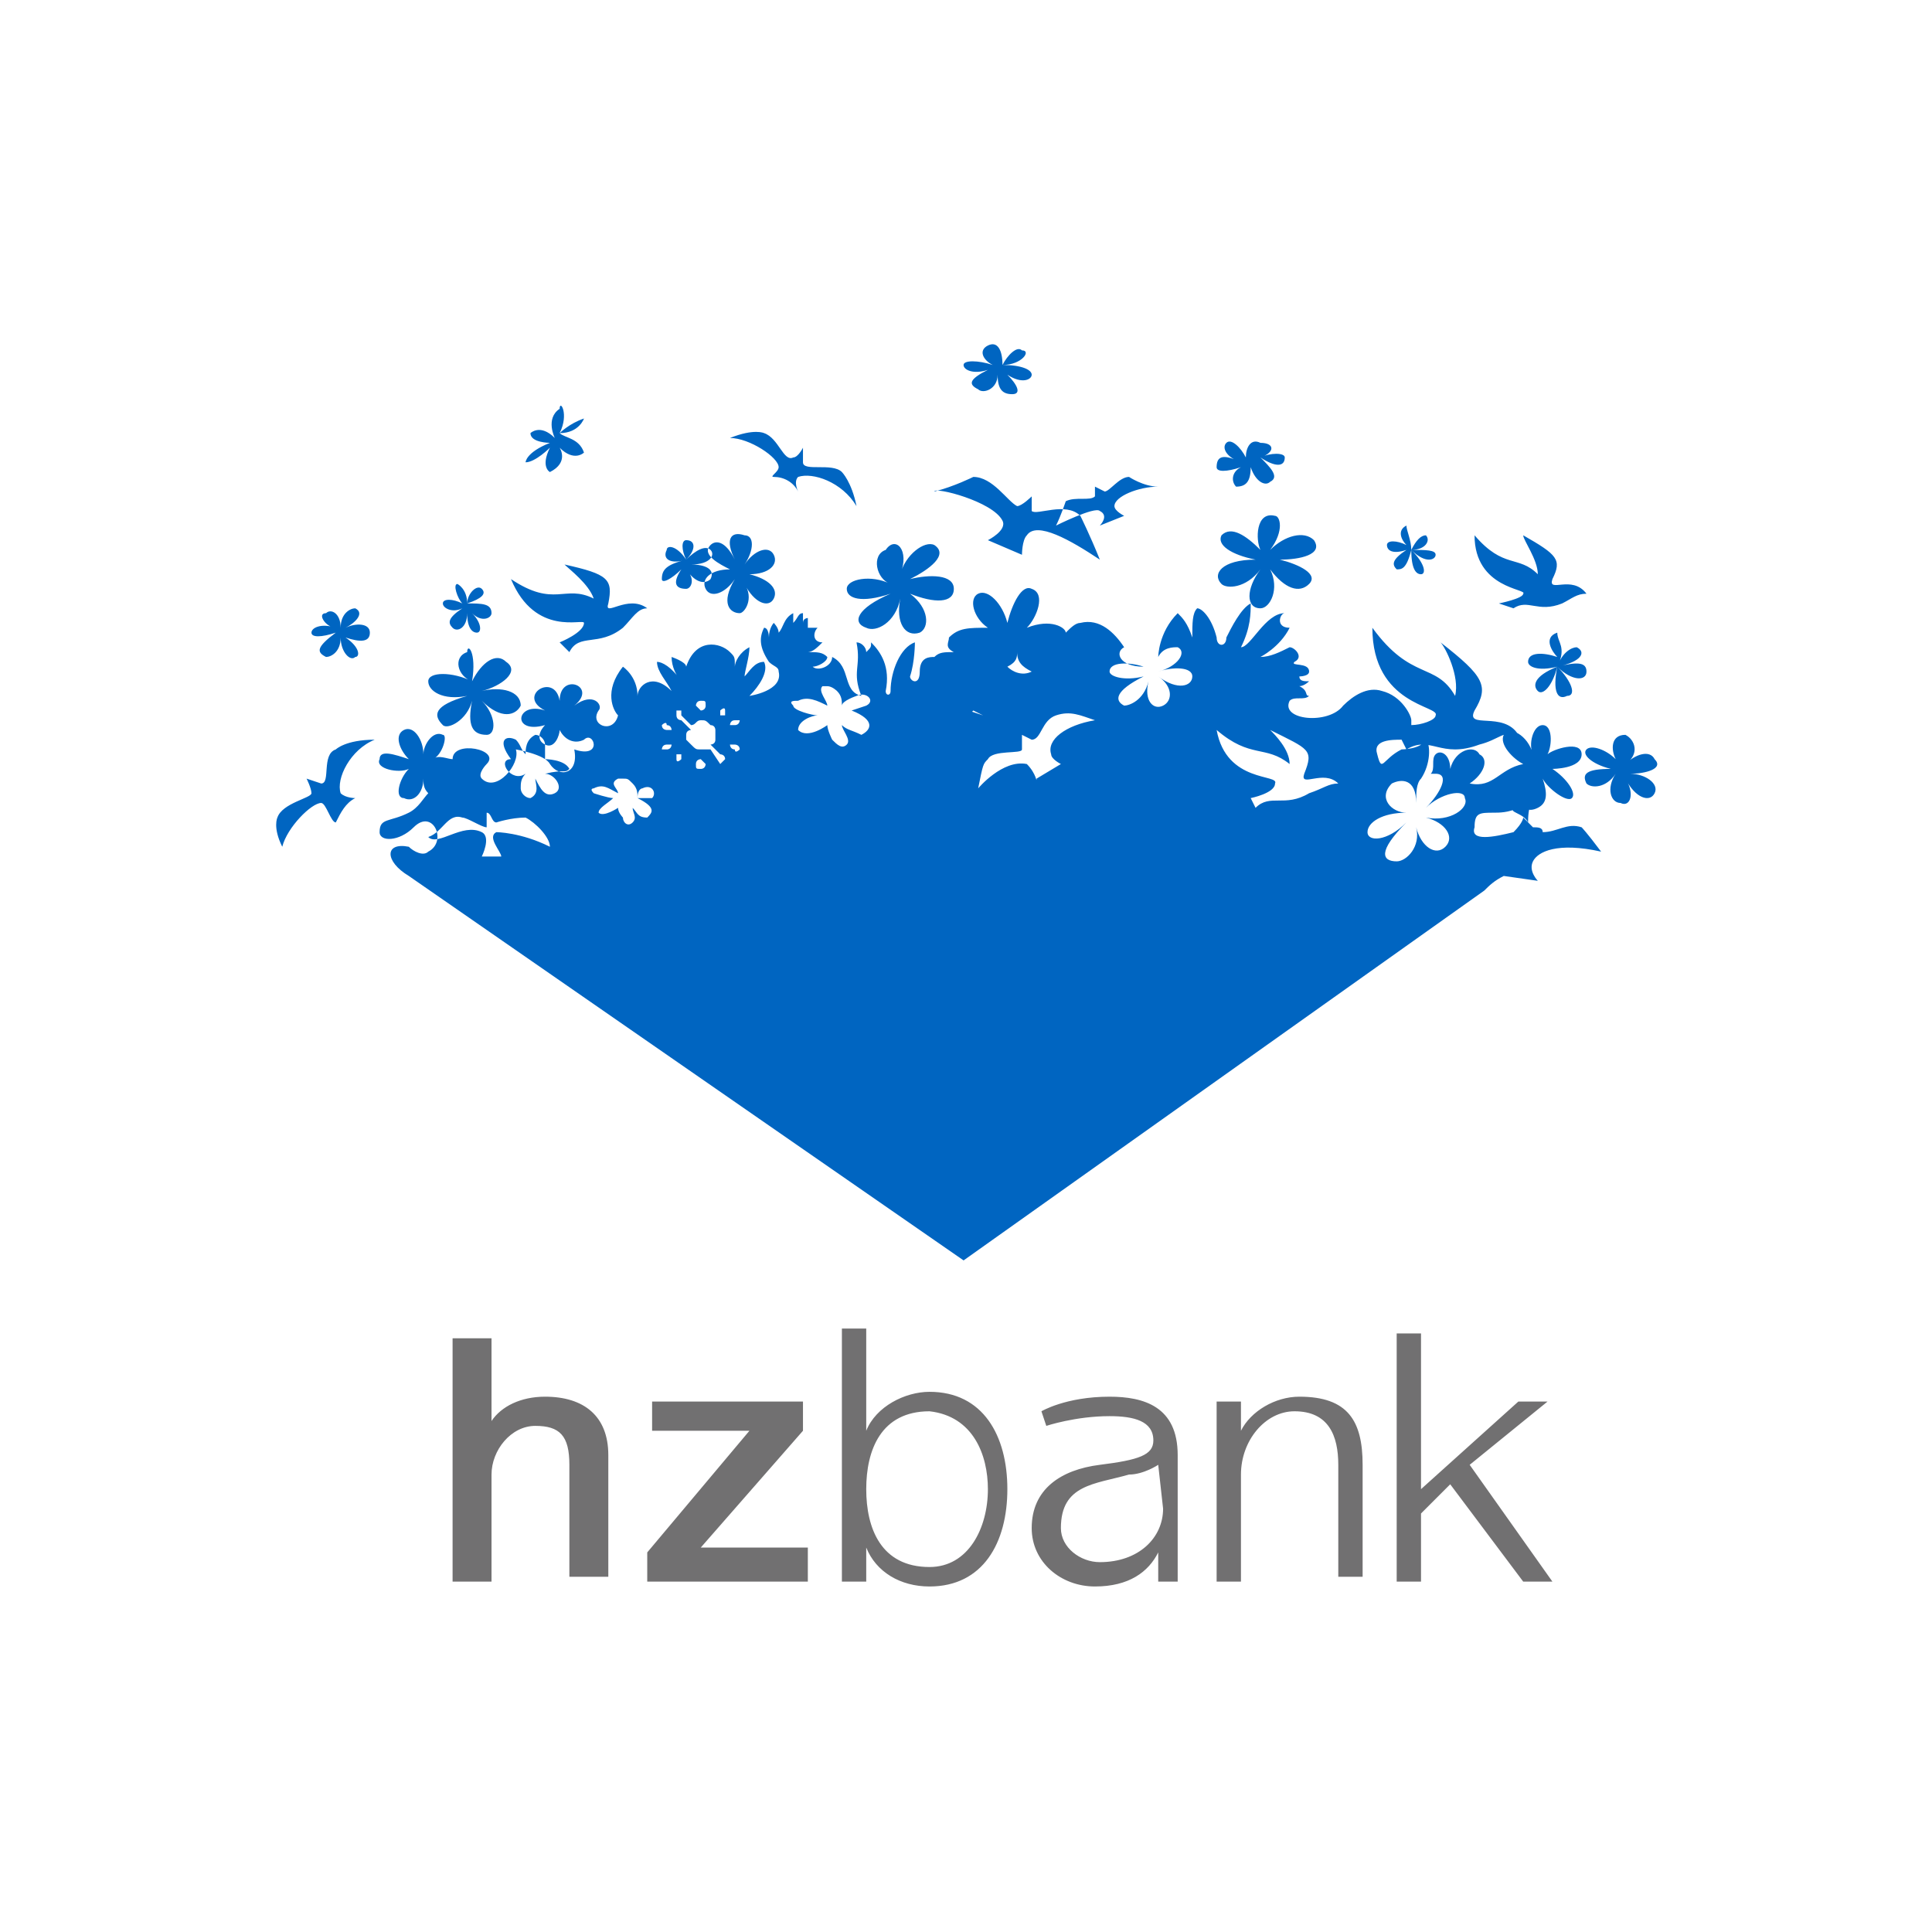 <?xml version="1.0" standalone="no"?><!DOCTYPE svg PUBLIC "-//W3C//DTD SVG 1.1//EN" "http://www.w3.org/Graphics/SVG/1.1/DTD/svg11.dtd"><svg t="1556191420348" class="icon" style="" viewBox="0 0 1024 1024" version="1.1" xmlns="http://www.w3.org/2000/svg" p-id="9511" xmlns:xlink="http://www.w3.org/1999/xlink" width="200" height="200"><defs><style type="text/css"></style></defs><path d="M296.625 229.562s5.159-5.159 12.897-7.738c0 0-2.579 7.738-12.897 7.738 2.579 2.579 10.317 2.579 12.897 10.317 0 0-5.159 5.159-12.897-2.579 0 0 5.159 7.738-5.159 12.897 0 0-5.159-2.579 0-12.897 0 0-7.738 7.738-12.897 7.738 0 0 0-5.159 12.897-10.317 0 0-10.317 0-10.317-5.159 0 0 5.159-5.159 12.897 2.579 0 0-5.159-10.317 2.579-15.476 0-5.159 5.159 2.579 0 12.897z m154.761 147.023c12.897 5.159 10.317 10.317 5.159 12.897-5.159-2.579-7.738-2.579-10.317-5.159 0 2.579 5.159 7.738 2.579 10.317s-5.159 0-7.738-2.579c0 0-2.579-5.159-2.579-7.738 0 0-10.317 7.738-15.476 2.579 0-5.159 7.738-7.738 10.317-7.738-2.579 0-12.897-2.579-12.897-5.159-2.579-2.579 0-2.579 2.579-2.579 5.159-2.579 10.317 0 15.476 2.579 0-2.579-5.159-7.738-2.579-10.317h2.579c2.579 0 5.159 2.579 5.159 2.579 2.579 2.579 2.579 5.159 2.579 7.738 0-2.579 7.738-5.159 7.738-5.159 5.159-2.579 10.317 2.579 5.159 5.159l-7.738 2.579z m-188.292 64.484c-5.159 2.579 2.579 10.317 2.579 12.897h-10.317s5.159-10.317 0-12.897c-10.317-5.159-23.214 7.738-28.373 2.579 7.738-2.579 10.317-12.897 18.055-10.317 2.579 0 10.317 5.159 12.897 5.159v-7.738c2.579 0 2.579 5.159 5.159 5.159 0 0 7.738-2.579 15.476-2.579 5.159 2.579 12.897 10.317 12.897 15.476-15.476-7.738-28.373-7.738-28.373-7.738z m381.743-54.166c18.055 15.476 25.793 7.738 38.69 18.055 0-7.738-7.738-15.476-10.317-18.055 20.635 10.317 23.214 10.317 18.055 23.214-2.579 7.738 10.317-2.579 18.055 5.159-5.159 0-7.738 2.579-15.476 5.159-12.897 7.738-20.635 0-28.373 7.738l-2.579-5.159s12.897-2.579 12.897-7.738c2.579-5.159-25.793 0-30.952-28.373z m165.078 49.008c0-2.579 0-7.738 2.579-12.897 0 0-10.317 0-10.317 5.159-2.579 2.579 5.159 2.579 7.738 7.738z m-247.617-95.436c-5.159 0-10.317 0-18.055-2.579 5.159 2.579 10.317 10.317 7.738 12.897 5.159-2.579 10.317-7.738 10.317-10.317z m-15.476 15.476c-5.159 2.579-10.317 0-12.897-2.579 5.159-2.579 5.159-5.159 5.159-7.738 0 5.159 2.579 7.738 7.738 10.317z m-20.635-12.897z m-255.355 59.325c-7.738-10.317-2.579-12.897 2.579-10.317 2.579 2.579 2.579 5.159 5.159 7.738 0-2.579 0-7.738 5.159-10.317 2.579 0 5.159 2.579 5.159 5.159v7.738s10.317 0 12.897 5.159c-2.579 2.579-2.579 0-12.897 2.579 5.159 0 10.317 7.738 5.159 10.317-5.159 2.579-7.738-2.579-10.317-7.738 0 2.579 2.579 7.738-2.579 10.317-2.579 0-5.159-2.579-5.159-5.159s0-5.159 2.579-7.738c-7.738 5.159-15.476-7.738-7.738-7.738z m273.411 2.579c-12.897-2.579-25.793 12.897-25.793 12.897 2.579-12.897 2.579-12.897 5.159-15.476 2.579-5.159 18.055-2.579 18.055-5.159v-7.738l5.159 2.579c5.159 0 5.159-10.317 12.897-12.897 7.738-2.579 12.897 0 20.635 2.579-15.476 2.579-25.793 10.317-23.214 18.055 0 2.579 5.159 5.159 5.159 5.159l-12.897 7.738c0 2.579 0-2.579-5.159-7.738z m-28.373-15.476c2.579-2.579 0-2.579 0-5.159l-2.579-5.159 2.579-2.579 5.159 2.579s0 2.579 2.579 2.579h2.579s0-2.579-2.579-2.579h-2.579l-7.738-2.579v-5.159l5.159-2.579h2.579s2.579 0 2.579-2.579c0 0-2.579-2.579-2.579 0 0 0 0 2.579-2.579 2.579l-5.159 2.579c0-2.579-2.579-2.579-2.579-2.579l2.579-5.159s2.579 0 2.579-2.579v-2.579h-2.579v2.579l-2.579 5.159s-2.579-2.579-5.159-2.579v-5.159l2.579-2.579s0-2.579-2.579-2.579c0 0-2.579 0-2.579 2.579l2.579 2.579v5.159c-2.579 0-2.579 0-5.159 2.579l-2.579-5.159v-2.579h-2.579v2.579s2.579 0 2.579 2.579l2.579 5.159-2.579 2.579-5.159-2.579s0-2.579-2.579-2.579h-2.579s0 2.579 2.579 2.579h2.579l5.159 2.579v5.159l-5.159 2.579h-2.579s-2.579 0-2.579 2.579c0 0 2.579 2.579 2.579 0 0 0 0-2.579 2.579-2.579l5.159-2.579c0 2.579 2.579 2.579 2.579 2.579l-2.579 5.159h-2.579v2.579h2.579v-2.579l2.579-5.159s2.579 2.579 5.159 2.579v5.159l-2.579 2.579s0 2.579 2.579 2.579c0 0 2.579 0 2.579-2.579l-2.579-2.579v-5.159h5.159l2.579 5.159c2.579 0 0 0 2.579 2.579z m-134.126 15.476c0-2.579 0-2.579 0 0l-5.159-7.738h-5.159v5.159l2.579 2.579s0 2.579-2.579 2.579-2.579 0-2.579-2.579 2.579-2.579 2.579-2.579v-5.159c-2.579 0-2.579 0-5.159-2.579l-5.159 5.159v2.579s-2.579 2.579-2.579 0v-2.579h2.579l5.159-5.159-2.579-2.579-7.738 2.579s0 2.579-2.579 2.579h-2.579s0-2.579 2.579-2.579h2.579l7.738-2.579v-2.579l-7.738-2.579h-2.579s-2.579 0-2.579-2.579c0 0 2.579-2.579 2.579 0 2.579 0 2.579 2.579 2.579 2.579l7.738 2.579c0-2.579 2.579-2.579 2.579-2.579l-5.159-5.159s-2.579 0-2.579-2.579v-2.579h2.579v2.579l5.159 5.159c2.579 0 2.579-2.579 5.159-2.579v-5.159l-2.579-2.579s0-2.579 2.579-2.579 2.579 0 2.579 2.579-2.579 2.579-2.579 2.579v5.159c2.579 0 2.579 0 5.159 2.579l5.159-5.159v-2.579s2.579-2.579 2.579 0v2.579h-2.579l-5.159 5.159c2.579 0 2.579 2.579 2.579 2.579l7.738-2.579s0-2.579 2.579-2.579h2.579s0 2.579-2.579 2.579h-2.579l-7.738 2.579v5.159l7.738 2.579h2.579s2.579 0 2.579 2.579c0 0-2.579 2.579-2.579 0-2.579 0-2.579-2.579-2.579-2.579l-7.738-2.579c0 2.579-2.579 2.579-2.579 2.579l5.159 5.159s2.579 0 2.579 2.579l-2.579 2.579c0 5.159 0 5.159 0 0z m-43.849 18.055c10.317 5.159 7.738 7.738 5.159 10.317-5.159 0-5.159-2.579-7.738-5.159 0 2.579 2.579 5.159 0 7.738-2.579 2.579-5.159 0-5.159-2.579 0 0-2.579-2.579-2.579-5.159 0 0-7.738 5.159-10.317 2.579 0-2.579 5.159-5.159 7.738-7.738-2.579 0-10.317-2.579-10.317-2.579-2.579-2.579 0-2.579 0-2.579 5.159-2.579 7.738 0 12.897 2.579 0-2.579-5.159-5.159 0-7.738h2.579c2.579 0 2.579 0 5.159 2.579s2.579 5.159 2.579 7.738c0-5.159 2.579-5.159 2.579-5.159 5.159-2.579 7.738 2.579 5.159 5.159h-7.738z m410.116-131.547c2.579-5.159 5.159-7.738 7.738-7.738 2.579 2.579 0 7.738-7.738 7.738 7.738 0 12.897 0 12.897 2.579s-5.159 5.159-12.897-2.579c7.738 7.738 7.738 12.897 5.159 12.897-2.579 0-5.159-2.579-5.159-12.897-2.579 10.317-5.159 10.317-7.738 10.317-2.579-2.579-2.579-5.159 5.159-10.317-7.738 2.579-10.317 0-10.317-2.579s5.159-2.579 10.317 0c-2.579-2.579-5.159-7.738 0-10.317 0 2.579 2.579 7.738 2.579 12.897z m113.491 113.491c5.159-5.159 12.897-7.738 15.476-2.579 5.159 5.159-5.159 7.738-12.897 7.738 7.738 0 15.476 5.159 12.897 10.317-2.579 5.159-10.317 2.579-15.476-7.738 5.159 7.738 2.579 15.476-2.579 12.897-5.159 0-7.738-7.738-2.579-15.476-5.159 7.738-12.897 7.738-15.476 5.159-2.579-5.159 0-7.738 12.897-7.738-10.317-2.579-15.476-7.738-12.897-10.317 2.579-2.579 10.317 0 15.476 5.159-2.579-5.159-2.579-12.897 5.159-12.897 5.159 2.579 7.738 10.317 0 15.476z m-36.111-51.587c2.579-7.738 7.738-10.317 10.317-10.317 5.159 2.579 2.579 7.738-10.317 10.317 10.317-2.579 15.476-2.579 15.476 2.579s-7.738 5.159-15.476-2.579c7.738 7.738 10.317 15.476 5.159 15.476-5.159 2.579-7.738-2.579-5.159-15.476-2.579 10.317-7.738 15.476-10.317 12.897-2.579-2.579-2.579-7.738 10.317-12.897-10.317 2.579-15.476 0-15.476-2.579 0-5.159 7.738-5.159 15.476-2.579-2.579-2.579-7.738-10.317 0-12.897 0 5.159 5.159 7.738 0 18.055z m-152.181-61.904c7.738-7.738 18.055-10.317 23.214-5.159 5.159 7.738-7.738 10.317-18.055 10.317 10.317 2.579 20.635 7.738 15.476 12.897s-12.897 2.579-20.635-7.738c5.159 10.317 0 20.635-5.159 20.635-7.738 0-7.738-10.317 0-20.635-7.738 10.317-18.055 10.317-20.635 7.738-5.159-5.159 0-12.897 18.055-12.897-12.897-2.579-20.635-7.738-18.055-12.897 5.159-5.159 12.897 0 20.635 7.738-2.579-5.159-2.579-20.635 7.738-18.055 2.579 0 5.159 7.738-2.579 18.055z m-141.864-98.015c2.579-5.159 7.738-10.317 10.317-7.738 5.159 0 0 7.738-10.317 7.738 10.317 0 15.476 2.579 15.476 5.159s-5.159 5.159-12.897 0c5.159 5.159 7.738 10.317 2.579 10.317s-7.738-2.579-7.738-10.317c0 7.738-7.738 10.317-10.317 7.738-5.159-2.579-5.159-5.159 5.159-10.317-7.738 2.579-12.897 0-12.897-2.579s7.738-2.579 15.476 0c-5.159-2.579-7.738-7.738-2.579-10.317 5.159-2.579 7.738 2.579 7.738 10.317z m-118.65 54.166c0-5.159-15.476-15.476-25.793-15.476 12.897-5.159 18.055-2.579 18.055-2.579 7.738 2.579 10.317 15.476 15.476 12.897 2.579 0 5.159-5.159 5.159-5.159v7.738c0 5.159 15.476 0 20.635 5.159 0 0 5.159 5.159 7.738 18.055-7.738-12.897-23.214-18.055-30.952-15.476-2.579 2.579 0 7.738 0 7.738-2.579-5.159-7.738-7.738-12.897-7.738-2.579 0 2.579-2.579 2.579-5.159z m64.484 56.746c2.579-10.317 12.897-18.055 18.055-15.476 7.738 5.159-2.579 12.897-12.897 18.055 10.317-2.579 23.214-2.579 23.214 5.159s-10.317 7.738-23.214 2.579c10.317 7.738 10.317 18.055 5.159 20.635-7.738 2.579-12.897-5.159-10.317-18.055-2.579 12.897-12.897 18.055-18.055 15.476-7.738-2.579-5.159-10.317 12.897-18.055-15.476 5.159-23.214 2.579-23.214-2.579s12.897-7.738 23.214-2.579c-7.738-2.579-10.317-15.476-2.579-18.055 5.159-7.738 12.897 0 7.738 12.897z m-113.491-7.738c-2.579-5.159-2.579-10.317 0-10.317 5.159 0 5.159 5.159 0 10.317 5.159-5.159 10.317-7.738 12.897-5.159 2.579 2.579 0 7.738-10.317 7.738 7.738 0 12.897 2.579 10.317 7.738-2.579 2.579-7.738 2.579-12.897-5.159 5.159 5.159 2.579 10.317 0 10.317-5.159 0-7.738-2.579-2.579-10.317-5.159 5.159-10.317 7.738-10.317 5.159 0-5.159 2.579-7.738 12.897-10.317-7.738 2.579-12.897 0-10.317-5.159 0-2.579 5.159-2.579 10.317 5.159z m-116.071 23.214c0-5.159 5.159-10.317 7.738-7.738 2.579 2.579 0 5.159-7.738 7.738 7.738 0 12.897 0 12.897 5.159 0 2.579-5.159 5.159-10.317 0 5.159 5.159 5.159 10.317 2.579 10.317s-5.159-2.579-5.159-10.317c0 7.738-5.159 10.317-7.738 7.738-2.579-2.579-2.579-5.159 5.159-10.317-5.159 2.579-10.317 0-10.317-2.579s5.159-2.579 10.317 0c-2.579-2.579-5.159-10.317-2.579-10.317 0 0 5.159 2.579 5.159 10.317z m-67.063 12.897c0-7.738 5.159-10.317 7.738-10.317 5.159 2.579 0 7.738-5.159 10.317 5.159-2.579 12.897-2.579 12.897 2.579s-5.159 5.159-12.897 2.579c7.738 5.159 7.738 10.317 5.159 10.317-2.579 2.579-7.738-2.579-7.738-10.317 0 7.738-5.159 10.317-7.738 10.317-5.159-2.579-5.159-5.159 5.159-12.897-7.738 2.579-12.897 2.579-12.897 0s5.159-5.159 12.897-2.579c-5.159 0-10.317-7.738-5.159-7.738 2.579-2.579 7.738 0 7.738 7.738z m69.642 28.373c5.159-10.317 12.897-15.476 18.055-10.317 7.738 5.159-2.579 12.897-12.897 15.476 10.317-2.579 20.635 0 20.635 7.738-2.579 5.159-10.317 7.738-20.635-2.579 7.738 7.738 7.738 18.055 2.579 18.055-7.738 0-10.317-5.159-7.738-18.055-2.579 10.317-12.897 15.476-15.476 12.897-5.159-5.159-5.159-10.317 12.897-15.476-12.897 2.579-20.635-2.579-20.635-7.738 0-5.159 12.897-5.159 23.214 0-7.738-2.579-10.317-12.897-2.579-15.476 0-5.159 5.159 0 2.579 15.476z m-79.96 64.484c-5.159 0-18.055 12.897-20.635 23.214-5.159-10.317-2.579-15.476-2.579-15.476 2.579-7.738 18.055-10.317 18.055-12.897 0-2.579-2.579-7.738-2.579-7.738l7.738 2.579c5.159 0 0-15.476 7.738-18.055 0 0 5.159-5.159 20.635-5.159-12.897 5.159-20.635 20.635-18.055 28.373 2.579 2.579 7.738 2.579 7.738 2.579-5.159 2.579-7.738 7.738-10.317 12.897-2.579 0-5.159-10.317-7.738-10.317z m412.695-154.761c-2.579-2.579-23.214 7.738-23.214 7.738 2.579-5.159 5.159-12.897 5.159-12.897 5.159-2.579 12.897 0 15.476-2.579v-5.159l5.159 2.579c2.579 0 7.738-7.738 12.897-7.738 0 0 7.738 5.159 15.476 5.159-10.317 0-23.214 5.159-23.214 10.317 0 2.579 5.159 5.159 5.159 5.159l-12.897 5.159s5.159-5.159 0-7.738z m198.61 12.897c15.476 18.055 23.214 10.317 33.531 20.635 0-7.738-7.738-18.055-7.738-20.635 18.055 10.317 20.635 12.897 15.476 23.214-2.579 7.738 10.317-2.579 18.055 7.738-5.159 0-7.738 2.579-12.897 5.159-12.897 5.159-18.055-2.579-25.793 2.579l-7.738-2.579s12.897-2.579 12.897-5.159c2.579-2.579-25.793-2.579-25.793-30.952z m-392.06 12.897c-5.159-10.317-10.317-10.317-12.897-7.738-5.159 5.159 5.159 10.317 10.317 12.897-10.317 0-15.476 5.159-12.897 10.317s10.317 2.579 15.476-5.159c-7.738 12.897-2.579 18.055 2.579 18.055 2.579 0 7.738-7.738 2.579-15.476 5.159 10.317 12.897 12.897 15.476 7.738 2.579-5.159-2.579-10.317-12.897-12.897 10.317 0 15.476-5.159 12.897-10.317-2.579-5.159-10.317-2.579-15.476 5.159 5.159-7.738 5.159-15.476 0-15.476-7.738-2.579-10.317 2.579-5.159 12.897z m206.348 46.428c-5.159-7.738-12.897-15.476-23.214-12.897-2.579 0-5.159 2.579-7.738 5.159 0-2.579-7.738-7.738-20.635-2.579 5.159-5.159 10.317-18.055 2.579-20.635-5.159-2.579-10.317 7.738-12.897 18.055-2.579-10.317-10.317-18.055-15.476-15.476-5.159 2.579-2.579 12.897 5.159 18.055-10.317 0-15.476 0-20.635 5.159 0 2.579-2.579 5.159 2.579 7.738-5.159 0-7.738 0-10.317 2.579-2.579 0-7.738 0-7.738 7.738s-5.159 5.159-5.159 2.579c2.579-7.738 2.579-18.055 2.579-18.055-7.738 2.579-12.897 15.476-12.897 25.793 0 2.579-2.579 2.579-2.579 0 2.579-12.897-2.579-20.635-7.738-25.793 0 2.579 0 2.579-2.579 5.159 0-2.579-2.579-5.159-5.159-5.159 2.579 12.897-2.579 15.476 2.579 28.373-10.317-2.579-5.159-15.476-15.476-20.635 0 5.159-7.738 7.738-10.317 5.159 2.579 0 7.738-2.579 7.738-5.159-2.579-2.579-5.159-2.579-10.317-2.579 2.579 0 5.159-2.579 7.738-5.159-5.159 0-5.159-5.159-2.579-7.738h-5.159v-5.159s-2.579 0-2.579 2.579v-5.159c-2.579 0-2.579 2.579-5.159 5.159v-5.159c-5.159 2.579-5.159 7.738-7.738 10.317 0-2.579-2.579-5.159-2.579-5.159s-2.579 2.579-2.579 7.738c0 0 0-5.159-2.579-5.159-2.579 5.159-2.579 10.317 2.579 18.055 2.579 2.579 5.159 2.579 5.159 5.159 2.579 10.317-15.476 12.897-15.476 12.897 5.159-5.159 10.317-12.897 7.738-18.055-5.159 0-7.738 5.159-10.317 7.738 0-2.579 2.579-10.317 2.579-15.476-5.159 2.579-7.738 7.738-7.738 10.317 0-5.159 0-5.159-2.579-7.738-5.159-5.159-18.055-7.738-23.214 7.738 0-2.579-7.738-5.159-7.738-5.159 0 5.159 2.579 10.317 5.159 12.897-5.159-7.738-10.317-10.317-12.897-10.317 0 5.159 5.159 10.317 7.738 15.476-10.317-10.317-18.055-2.579-18.055 2.579 0-10.317-7.738-15.476-7.738-15.476-10.317 12.897-5.159 23.214-2.579 25.793-2.579 10.317-15.476 5.159-10.317-2.579 2.579-2.579-2.579-10.317-12.897-2.579 12.897-10.317-7.738-18.055-7.738-2.579-2.579-15.476-23.214-2.579-7.738 5.159-15.476-5.159-18.055 12.897 0 7.738-2.579 2.579-5.159 7.738 0 10.317 5.159 2.579 7.738-5.159 7.738-7.738 2.579 5.159 7.738 7.738 12.897 5.159 2.579-2.579 5.159 0 5.159 2.579s-2.579 5.159-10.317 2.579c2.579 12.897-7.738 15.476-12.897 7.738-2.579-5.159-18.055-7.738-18.055-7.738 2.579 7.738-10.317 23.214-18.055 15.476-2.579-2.579 2.579-7.738 2.579-7.738 7.738-7.738-18.055-12.897-18.055-2.579-2.579 0-7.738-2.579-10.317 0 5.159-2.579 7.738-12.897 5.159-12.897-5.159-2.579-10.317 5.159-10.317 10.317 0-7.738-5.159-15.476-10.317-12.897-5.159 2.579-2.579 10.317 2.579 15.476-7.738-2.579-15.476-5.159-15.476 0-2.579 5.159 10.317 7.738 15.476 5.159-5.159 5.159-7.738 15.476-2.579 15.476 5.159 2.579 10.317-2.579 10.317-10.317 0 2.579 0 5.159 2.579 7.738-2.579 2.579-5.159 7.738-10.317 10.317-10.317 5.159-15.476 2.579-15.476 10.317 0 5.159 10.317 5.159 18.055-2.579 10.317-10.317 18.055 7.738 7.738 12.897-2.579 2.579-7.738 0-10.317-2.579-12.897-2.579-12.897 7.738 0 15.476l294.045 203.768 275.99-196.03c2.579-2.579 5.159-5.159 10.317-7.738l18.055 2.579s-5.159-5.159-2.579-10.317 12.897-10.317 36.111-5.159c-7.738-10.317-10.317-12.897-10.317-12.897-7.738-2.579-12.897 2.579-20.635 2.579 0-2.579-2.579-2.579-5.159-2.579l-5.159-5.159s0 2.579-5.159 7.738c-10.317 2.579-23.214 5.159-20.635-2.579 0-7.738 2.579-7.738 10.317-7.738 2.579 0 7.738 0 12.897-2.579 0 0 2.579 0 2.579-2.579 0 2.579 2.579 5.159 7.738 2.579 5.159-2.579 5.159-7.738 2.579-15.476 2.579 5.159 12.897 12.897 15.476 10.317 2.579-2.579-2.579-10.317-10.317-15.476 0 0 15.476 0 15.476-7.738s-15.476-2.579-18.055 0c2.579-5.159 2.579-15.476-2.579-15.476s-7.738 10.317-5.159 15.476c-2.579-10.317-12.897-15.476-15.476-10.317s5.159 12.897 10.317 15.476c-12.897 2.579-15.476 12.897-28.373 10.317 7.738-5.159 10.317-12.897 5.159-15.476-2.579-5.159-12.897-2.579-15.476 7.738 0-7.738-5.159-10.317-7.738-7.738-2.579 2.579 0 7.738-2.579 10.317h2.579c7.738 0 2.579 10.317-5.159 18.055 7.738-7.738 20.635-10.317 20.635-5.159 2.579 5.159-7.738 12.897-20.635 10.317 10.317 2.579 15.476 10.317 10.317 15.476-5.159 5.159-12.897 0-15.476-10.317 2.579 10.317-5.159 18.055-10.317 18.055-7.738 0-10.317-5.159 5.159-20.635-10.317 10.317-20.635 10.317-20.635 5.159s7.738-10.317 20.635-10.317c-7.738 0-15.476-7.738-7.738-15.476 5.159-2.579 12.897-2.579 12.897 10.317 0-5.159 0-10.317 2.579-12.897 5.159-7.738 5.159-18.055 2.579-20.635-2.579 5.159-12.897 5.159-12.897 5.159-10.317 5.159-10.317 12.897-12.897 2.579-2.579-7.738 7.738-7.738 12.897-7.738l2.579 5.159c12.897-7.738 18.055 5.159 38.69-2.579 10.317-2.579 12.897-7.738 20.635-5.159-7.738-12.897-28.373-2.579-23.214-12.897 7.738-12.897 5.159-18.055-18.055-36.111 2.579 2.579 10.317 18.055 7.738 28.373-10.317-18.055-23.214-7.738-43.849-36.111 0 41.27 36.111 41.27 33.531 46.428 0 2.579-7.738 5.159-12.897 5.159v-2.579c0-2.579-5.159-12.897-15.476-15.476-7.738-2.579-15.476 2.579-20.635 7.738-7.738 10.317-33.531 7.738-28.373-2.579 2.579-2.579 7.738 0 10.317-2.579-2.579 0 0-2.579-5.159-5.159 2.579 0 5.159-2.579 5.159-2.579-2.579 0-5.159 0-5.159-2.579 0 0 5.159 0 5.159-2.579 0-5.159-10.317-2.579-7.738-5.159 5.159-2.579 0-7.738-2.579-7.738-5.159 2.579-10.317 5.159-15.476 5.159 0 0 10.317-5.159 15.476-15.476-7.738 0-5.159-7.738-2.579-7.738-10.317 0-18.055 18.055-23.214 18.055 5.159-10.317 5.159-18.055 5.159-23.214-5.159 2.579-10.317 12.897-12.897 18.055 0 5.159-5.159 5.159-5.159 0-2.579-10.317-7.738-15.476-10.317-15.476-2.579 2.579-2.579 7.738-2.579 15.476-2.579-7.738-5.159-10.317-7.738-12.897-10.317 10.317-10.317 23.214-10.317 23.214 2.579-5.159 7.738-5.159 10.317-5.159 5.159 2.579 0 10.317-10.317 12.897 7.738-2.579 18.055-2.579 18.055 2.579s-7.738 7.738-18.055 0c7.738 5.159 7.738 12.897 2.579 15.476s-10.317-2.579-7.738-12.897c-2.579 10.317-10.317 12.897-12.897 12.897-5.159-2.579-5.159-7.738 10.317-15.476-10.317 2.579-18.055 0-18.055-2.579 0-5.159 10.317-5.159 18.055-2.579-12.897 0-15.476-7.738-10.317-10.317z m-64.484-67.063c2.579 5.159-7.738 10.317-7.738 10.317l18.055 7.738s0-7.738 2.579-10.317c5.159-7.738 23.214 2.579 38.69 12.897-5.159-12.897-10.317-23.214-10.317-23.214-7.738-7.738-23.214 0-25.793-2.579v-7.738s-5.159 5.159-7.738 5.159c-5.159-2.579-12.897-15.476-23.214-15.476 0 0-10.317 5.159-20.635 7.738 0-2.579 30.952 5.159 36.111 15.476z m136.705-33.531c5.159-2.579 12.897-2.579 12.897 0 0 5.159-5.159 5.159-12.897 0 5.159 5.159 10.317 10.317 5.159 12.897-2.579 2.579-7.738 0-10.317-7.738 0 7.738-2.579 10.317-7.738 10.317-2.579-2.579-2.579-7.738 2.579-10.317-7.738 2.579-12.897 2.579-12.897 0 0-5.159 2.579-7.738 12.897-2.579-7.738-2.579-10.317-7.738-7.738-10.317 2.579-2.579 7.738 2.579 10.317 7.738 0-5.159 2.579-10.317 7.738-7.738 7.738 0 7.738 5.159 0 7.738z m-397.219 64.484c12.897 30.952 38.69 20.635 38.69 23.214 0 5.159-12.897 10.317-12.897 10.317l5.159 5.159c5.159-10.317 15.476-2.579 28.373-12.897 5.159-5.159 7.738-10.317 12.897-10.317-10.317-7.738-23.214 5.159-20.635-2.579 2.579-12.897 0-15.476-23.214-20.635 2.579 2.579 12.897 10.317 15.476 18.055-15.476-7.738-20.635 5.159-43.849-10.317z" fill="#0065C1" p-id="9512"></path><path d="M523.607 789.28c0 20.635-10.317 41.27-30.952 41.27-25.793 0-33.531-20.635-33.531-41.27s7.738-41.27 33.531-41.27c23.214 2.579 30.952 23.214 30.952 41.27z m-74.801 49.008h10.317v-18.055c5.159 12.897 18.055 20.635 33.531 20.635 28.373 0 41.27-23.214 41.27-51.587s-12.897-51.587-41.27-51.587c-12.897 0-28.373 7.738-33.531 20.635v-54.166h-12.897v134.126h2.579zM616.463 799.597c0 15.476-12.897 28.373-33.531 28.373-10.317 0-20.635-7.738-20.635-18.055 0-23.214 18.055-23.214 36.111-28.373 7.738 0 15.476-5.159 15.476-5.159l2.579 23.214z m-61.904-43.849s15.476-5.159 33.531-5.159c12.897 0 23.214 2.579 23.214 12.897 0 7.738-7.738 10.317-28.373 12.897-20.635 2.579-36.111 12.897-36.111 33.531 0 18.055 15.476 30.952 33.531 30.952 18.055 0 28.373-7.738 33.531-18.055v15.476h10.317v-67.063c0-25.793-18.055-30.952-36.111-30.952-23.214 0-36.111 7.738-36.111 7.738l2.579 7.738zM239.879 838.287h20.635v-56.746c0-12.897 10.317-25.793 23.214-25.793s18.055 5.159 18.055 20.635v59.325h20.635v-64.484c0-20.635-12.897-30.952-33.531-30.952-12.897 0-23.214 5.159-28.373 12.897v-43.849h-20.635v128.967zM345.632 758.327h51.587l-54.166 64.484v15.476h85.118v-18.055h-56.746l54.166-61.904v-15.476h-79.96zM644.836 838.287h12.897v-56.746c0-18.055 12.897-33.531 28.373-33.531 18.055 0 23.214 12.897 23.214 28.373v59.325h12.897V776.383c0-23.214-7.738-36.111-33.531-36.111-12.897 0-25.793 7.738-30.952 18.055v-15.476h-12.897v95.436zM740.272 838.287h12.897V802.176l15.476-15.476 38.69 51.587h15.476l-43.849-61.904 41.27-33.531h-15.476l-51.587 46.428v-82.539h-12.897z" fill="#717071" p-id="9513"></path></svg>